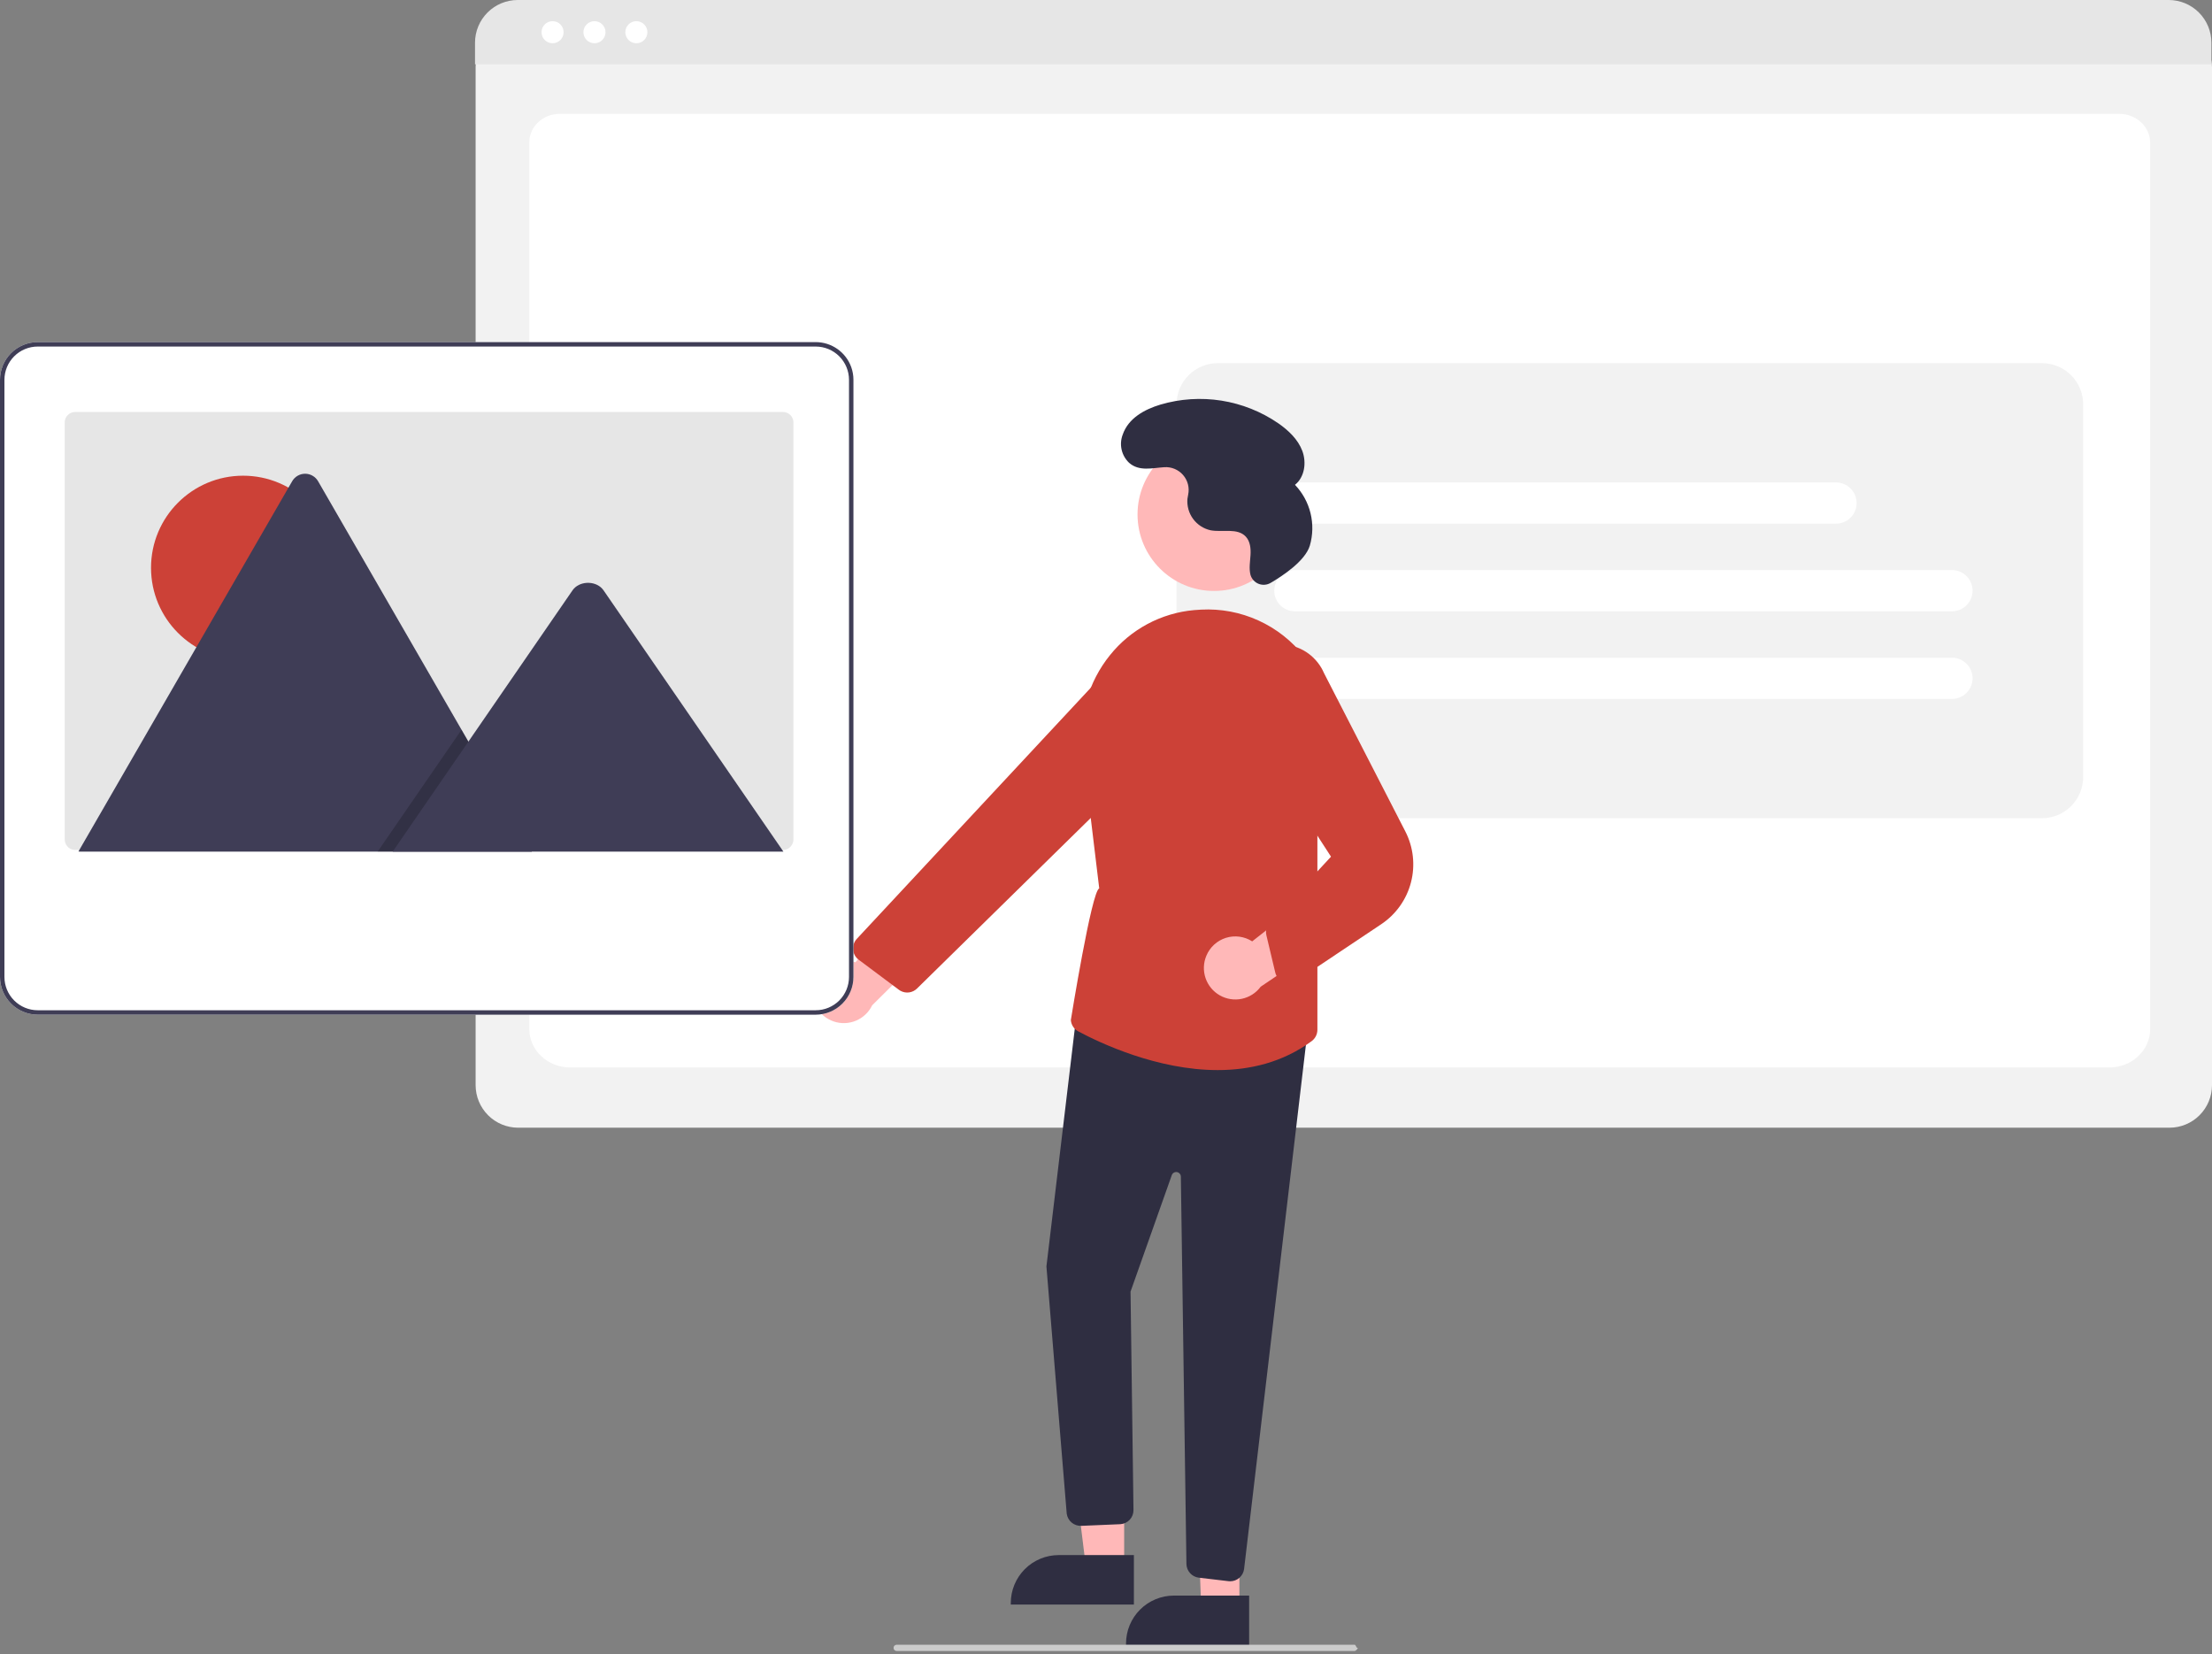<svg width="662" height="495" viewBox="0 0 662 495" fill="none" xmlns="http://www.w3.org/2000/svg">
<rect x="0" y="0" width="662" height="495" fill="#808080" stroke="none"/>
<g clip-path="url(#clip0)">
<path d="M649.276 337.433H155.066C151.693 337.429 148.458 336.087 146.073 333.702C143.687 331.316 142.346 328.082 142.342 324.708V19.969C142.345 17.497 143.328 15.128 145.075 13.38C146.823 11.633 149.192 10.649 151.664 10.646H652.517C655.031 10.649 657.442 11.649 659.22 13.427C660.998 15.205 661.998 17.616 662 20.13V324.708C661.997 328.082 660.655 331.316 658.269 333.702C655.884 336.087 652.649 337.429 649.276 337.433V337.433Z" fill="#F2F2F2"/>
<path d="M631.247 319.413H170.657C163.905 319.413 158.412 314.269 158.412 307.947V42.576C158.412 37.887 162.482 34.072 167.486 34.072H634.268C639.354 34.072 643.492 37.95 643.492 42.716V307.947C643.492 314.269 637.998 319.413 631.247 319.413Z" fill="white"/>
<path d="M661.822 19.241H142.162V12.763C142.167 9.378 143.514 6.134 145.909 3.741C148.303 1.348 151.548 0.003 154.933 0H649.051C652.436 0.003 655.682 1.348 658.076 3.741C660.47 6.134 661.817 9.378 661.822 12.763V19.241Z" fill="#E6E6E6"/>
<path d="M165.372 12.943C167.196 12.943 168.675 11.464 168.675 9.639C168.675 7.815 167.196 6.336 165.372 6.336C163.547 6.336 162.068 7.815 162.068 9.639C162.068 11.464 163.547 12.943 165.372 12.943Z" fill="white"/>
<path d="M177.911 12.943C179.735 12.943 181.214 11.464 181.214 9.639C181.214 7.815 179.735 6.336 177.911 6.336C176.086 6.336 174.607 7.815 174.607 9.639C174.607 11.464 176.086 12.943 177.911 12.943Z" fill="white"/>
<path d="M190.45 12.943C192.274 12.943 193.753 11.464 193.753 9.639C193.753 7.815 192.274 6.336 190.45 6.336C188.625 6.336 187.146 7.815 187.146 9.639C187.146 11.464 188.625 12.943 190.45 12.943Z" fill="white"/>
<path d="M364.45 244.818H611.107C614.38 244.818 617.518 243.518 619.832 241.204C622.146 238.89 623.446 235.752 623.446 232.479V121.005C623.446 117.733 622.146 114.594 619.832 112.28C617.518 109.966 614.38 108.666 611.107 108.666H364.45C361.178 108.666 358.039 109.966 355.725 112.28C353.411 114.594 352.111 117.733 352.111 121.005V232.479C352.111 235.752 353.411 238.89 355.725 241.204C358.039 243.518 361.178 244.818 364.45 244.818V244.818Z" fill="#F2F2F2"/>
<path d="M584.177 182.911H387.523C385.887 182.911 384.318 182.261 383.161 181.104C382.004 179.947 381.354 178.378 381.354 176.742C381.354 175.106 382.004 173.536 383.161 172.379C384.318 171.222 385.887 170.572 387.523 170.572H584.177C585.813 170.572 587.382 171.222 588.539 172.379C589.696 173.536 590.346 175.106 590.346 176.742C590.346 178.378 589.696 179.947 588.539 181.104C587.382 182.261 585.813 182.911 584.177 182.911V182.911Z" fill="white"/>
<path d="M584.177 209.132H387.523C385.887 209.132 384.318 208.482 383.161 207.325C382.004 206.168 381.354 204.599 381.354 202.963C381.354 201.326 382.004 199.757 383.161 198.6C384.318 197.443 385.887 196.793 387.523 196.793H584.177C585.813 196.793 587.382 197.443 588.539 198.6C589.696 199.757 590.346 201.326 590.346 202.963C590.346 204.599 589.696 206.168 588.539 207.325C587.382 208.482 585.813 209.132 584.177 209.132V209.132Z" fill="white"/>
<path d="M549.473 156.691H387.523C385.887 156.691 384.318 156.041 383.161 154.884C382.004 153.727 381.354 152.157 381.354 150.521C381.354 148.885 382.004 147.316 383.161 146.159C384.318 145.002 385.887 144.352 387.523 144.352H549.473C551.11 144.352 552.679 145.002 553.836 146.159C554.993 147.316 555.643 148.885 555.643 150.521C555.643 152.157 554.993 153.727 553.836 154.884C552.679 156.041 551.11 156.691 549.473 156.691V156.691Z" fill="white"/>
<path d="M243.32 294.733C243.6 293.392 244.171 292.128 244.992 291.031C245.813 289.934 246.864 289.03 248.072 288.383C249.28 287.737 250.615 287.363 251.984 287.288C253.352 287.213 254.72 287.439 255.991 287.95L277.857 262.824L282.502 279.498L261.025 300.802C260.025 302.881 258.298 304.52 256.169 305.411C254.041 306.301 251.66 306.379 249.478 305.631C247.295 304.883 245.463 303.361 244.328 301.352C243.193 299.343 242.835 296.988 243.321 294.733H243.32Z" fill="#FFB8B8"/>
<path d="M363.331 176.825C375.974 176.825 386.224 166.576 386.224 153.932C386.224 141.289 375.974 131.039 363.331 131.039C350.687 131.039 340.438 141.289 340.438 153.932C340.438 166.576 350.687 176.825 363.331 176.825Z" fill="#FFB8B8"/>
<path d="M336.438 469.046L325.01 469.045L319.574 424.969L336.439 424.97L336.438 469.046Z" fill="#FFB8B8"/>
<path d="M339.35 480.123L302.504 480.122V479.656C302.504 477.772 302.875 475.907 303.596 474.167C304.316 472.427 305.373 470.846 306.704 469.515C308.036 468.183 309.617 467.127 311.357 466.406C313.097 465.685 314.962 465.314 316.846 465.314H316.846L339.351 465.315L339.35 480.123Z" fill="#2F2E41"/>
<path d="M370.923 481.165L359.496 481.164L357.914 438.14L370.925 437.088L370.923 481.165Z" fill="#FFB8B8"/>
<path d="M373.838 492.24L336.992 492.239V491.773C336.992 489.89 337.363 488.025 338.084 486.285C338.805 484.545 339.861 482.964 341.193 481.632C342.524 480.3 344.105 479.244 345.846 478.523C347.586 477.802 349.45 477.432 351.334 477.432H351.335L373.839 477.433L373.838 492.24Z" fill="#2F2E41"/>
<path d="M367.674 473.12L358.775 472.072C357.766 471.951 356.835 471.468 356.154 470.714C355.473 469.959 355.088 468.983 355.071 467.967L353.404 352.072C353.399 351.744 353.279 351.428 353.065 351.18C352.85 350.931 352.556 350.766 352.232 350.713C351.909 350.66 351.577 350.722 351.294 350.889C351.012 351.056 350.797 351.317 350.688 351.626L338.342 386.485L339.225 451.826C339.24 452.905 338.838 453.948 338.104 454.738C337.37 455.528 336.36 456.005 335.283 456.07L323.666 456.563C322.603 456.624 321.557 456.28 320.737 455.602C319.917 454.923 319.383 453.96 319.243 452.905L313.176 378.989L313.172 378.943L322.378 301.748L391.524 306.751L372.329 469.446C372.208 470.465 371.717 471.405 370.95 472.087C370.183 472.769 369.193 473.147 368.166 473.149C368.002 473.149 367.837 473.139 367.674 473.12Z" fill="#2F2E41"/>
<path d="M322.673 308.592C322.053 308.261 321.526 307.778 321.142 307.188C320.758 306.598 320.53 305.921 320.479 305.219C320.479 305.219 326.696 266.552 328.975 265.827L323.99 224.476C323.392 219.433 323.809 214.321 325.214 209.441C326.62 204.56 328.986 200.01 332.174 196.057C335.244 192.221 339.059 189.048 343.39 186.728C347.72 184.408 352.476 182.989 357.37 182.558C358.067 182.495 358.76 182.447 359.449 182.414C365.348 182.098 371.236 183.211 376.613 185.658C381.99 188.106 386.697 191.815 390.333 196.472C394.104 201.168 396.686 206.705 397.857 212.614C399.029 218.522 398.756 224.625 397.062 230.406L394.266 240.136V308.138C394.263 308.801 394.104 309.455 393.803 310.047C393.502 310.638 393.066 311.15 392.53 311.543C383.824 317.933 373.985 320.192 364.423 320.192C346.33 320.192 329.23 312.102 322.673 308.592Z" fill="#CC4137"/>
<path d="M268.994 296.148L256.968 287.155C256.496 286.803 256.104 286.355 255.817 285.84C255.53 285.326 255.354 284.757 255.302 284.17C255.249 283.583 255.321 282.992 255.512 282.435C255.703 281.878 256.01 281.367 256.412 280.936L328.055 204.063C330.355 201.617 333.455 200.076 336.794 199.721C340.133 199.366 343.488 200.22 346.25 202.128L346.251 202.128C347.934 203.302 349.338 204.832 350.362 206.61C351.387 208.388 352.007 210.37 352.178 212.415C352.35 214.46 352.068 216.517 351.354 218.441C350.639 220.365 349.51 222.107 348.045 223.544L274.444 295.783C273.797 296.424 272.958 296.835 272.056 296.955C271.153 297.074 270.236 296.894 269.446 296.443C269.289 296.355 269.138 296.256 268.994 296.148V296.148Z" fill="#CC4137"/>
<path d="M361.038 285.969C361.563 284.704 362.36 283.569 363.372 282.645C364.383 281.721 365.585 281.03 366.893 280.62C368.201 280.211 369.582 280.093 370.94 280.275C372.298 280.458 373.6 280.936 374.753 281.675L400.932 261.082L402.377 278.33L377.295 295.242C375.924 297.097 373.92 298.385 371.663 298.861C369.406 299.338 367.052 298.97 365.048 297.827C363.044 296.684 361.529 294.845 360.79 292.66C360.051 290.475 360.139 288.094 361.038 285.969V285.969Z" fill="#FFB8B8"/>
<path d="M384.469 294.01C383.776 293.795 383.151 293.402 382.657 292.871C382.163 292.339 381.816 291.688 381.651 290.982L379.007 279.875C378.813 279.086 378.855 278.258 379.129 277.494C379.402 276.729 379.895 276.062 380.545 275.576L398.338 256.333L372.166 215.977C370.185 213.538 369.069 210.511 368.991 207.37C368.913 204.229 369.878 201.151 371.735 198.616C373.216 196.597 375.204 195.005 377.499 194.001C379.793 192.998 382.311 192.618 384.799 192.902C387.287 193.185 389.656 194.121 391.666 195.615C393.676 197.108 395.255 199.107 396.244 201.407L420.576 248.767C422.995 253.472 423.598 258.903 422.271 264.025C420.944 269.146 417.779 273.6 413.379 276.539L388.514 293.149C387.752 293.83 386.767 294.207 385.745 294.208C385.312 294.208 384.882 294.141 384.469 294.01Z" fill="#CC4137"/>
<path d="M380.294 174.399C379.755 174.722 379.148 174.918 378.521 174.969C377.894 175.021 377.263 174.928 376.678 174.696C376.093 174.465 375.569 174.103 375.146 173.636C374.724 173.17 374.414 172.613 374.242 172.008L374.228 171.951C373.761 170.046 374.129 168.052 374.25 166.095C374.37 164.138 374.167 161.989 372.827 160.558C370.328 157.889 365.917 159.335 362.321 158.676C360.214 158.217 358.347 157.007 357.068 155.271C355.79 153.536 355.188 151.394 355.374 149.246C355.423 148.839 355.501 148.431 355.589 148.024C355.808 146.992 355.785 145.923 355.522 144.901C355.258 143.879 354.761 142.933 354.07 142.135C353.38 141.338 352.513 140.711 351.539 140.305C350.566 139.899 349.511 139.724 348.458 139.794C344.829 140.021 340.916 141.141 337.898 138.469C336.792 137.414 336.02 136.057 335.68 134.566C335.339 133.076 335.445 131.518 335.985 130.088C337.673 125.128 342.506 122.511 347.295 121.061C353.219 119.315 359.456 118.911 365.555 119.878C371.654 120.846 377.461 123.16 382.553 126.652C385.594 128.772 388.438 131.44 389.747 134.907C391.057 138.375 390.458 142.762 387.558 145.071C389.828 147.448 391.433 150.381 392.213 153.574C392.992 156.768 392.919 160.11 392 163.266C390.587 167.908 383.747 172.387 380.294 174.399Z" fill="#2F2E41"/>
<path d="M405.363 494.007H268.346C268.099 494.007 267.862 493.909 267.687 493.734C267.512 493.559 267.414 493.322 267.414 493.075C267.414 492.827 267.512 492.59 267.687 492.416C267.862 492.241 268.099 492.143 268.346 492.143H405.363C405.878 492.143 405.781 493.075 406.295 493.075C406.527 493.075 405.878 494.007 405.363 494.007Z" fill="#CCCCCC"/>
<path d="M254.751 109.831C253.962 107.647 252.519 105.759 250.619 104.423C248.72 103.087 246.455 102.369 244.132 102.365H11.282C8.291 102.364 5.422 103.551 3.306 105.665C1.19 107.78 0.001 110.648 0 113.639V292.333C0.004 295.324 1.194 298.192 3.309 300.306C5.424 302.421 8.291 303.611 11.282 303.616H244.132C247.123 303.611 249.99 302.421 252.105 300.306C254.22 298.192 255.41 295.324 255.414 292.333V113.647C255.416 112.347 255.192 111.055 254.751 109.831V109.831Z" fill="white"/>
<path d="M254.751 109.831C253.962 107.647 252.519 105.759 250.619 104.423C248.72 103.087 246.455 102.369 244.132 102.365H11.282C8.291 102.364 5.422 103.551 3.306 105.665C1.19 107.78 0.001 110.648 0 113.639V292.333C0.004 295.324 1.194 298.192 3.309 300.306C5.424 302.421 8.291 303.611 11.282 303.616H244.132C247.123 303.611 249.99 302.421 252.105 300.306C254.22 298.192 255.41 295.324 255.414 292.333V113.647C255.416 112.347 255.192 111.055 254.751 109.831V109.831ZM254.087 292.333C254.084 294.973 253.034 297.503 251.168 299.369C249.301 301.235 246.771 302.285 244.132 302.288H11.282C8.643 302.285 6.113 301.235 4.247 299.369C2.38 297.503 1.331 294.973 1.327 292.333V113.647C1.331 111.008 2.38 108.478 4.247 106.612C6.113 104.746 8.643 103.696 11.282 103.693H244.132C246.771 103.696 249.301 104.746 251.168 106.612C253.034 108.478 254.084 111.008 254.087 113.647V292.333Z" fill="#3F3D56"/>
<path d="M237.456 126.409V251.18C237.456 252.013 237.126 252.811 236.537 253.401C235.949 253.99 235.15 254.321 234.317 254.321H22.509C22.358 254.322 22.207 254.311 22.058 254.286C21.311 254.178 20.628 253.805 20.134 253.235C19.639 252.664 19.367 251.935 19.367 251.18V126.409C19.367 125.996 19.448 125.588 19.606 125.207C19.764 124.826 19.995 124.48 20.286 124.188C20.578 123.896 20.924 123.665 21.305 123.507C21.686 123.349 22.094 123.268 22.506 123.268H234.315C234.727 123.267 235.136 123.349 235.517 123.506C235.898 123.664 236.244 123.895 236.536 124.187C236.827 124.478 237.059 124.824 237.217 125.205C237.375 125.586 237.456 125.994 237.456 126.407V126.409V126.409Z" fill="#E6E6E6"/>
<path d="M72.758 197.455C87.978 197.455 100.317 185.117 100.317 169.897C100.317 154.676 87.978 142.338 72.758 142.338C57.538 142.338 45.199 154.676 45.199 169.897C45.199 185.117 57.538 197.455 72.758 197.455Z" fill="#CC4137"/>
<path d="M159.179 254.822H23.984C23.814 254.824 23.645 254.81 23.479 254.782L87.42 144.026C87.81 143.337 88.376 142.763 89.061 142.364C89.745 141.964 90.524 141.754 91.316 141.754C92.109 141.754 92.887 141.964 93.572 142.364C94.256 142.763 94.823 143.337 95.213 144.026L138.125 218.352L140.181 221.908L159.179 254.822Z" fill="#3F3D56"/>
<path opacity="0.2" d="M159.178 254.821H113.02L135.679 221.907L137.31 219.537L138.125 218.352L140.181 221.907L159.178 254.821Z" fill="black"/>
<path d="M234.454 254.823H117.521L140.181 221.909L141.811 219.538L171.338 176.646C173.274 173.834 177.931 173.659 180.207 176.115C180.36 176.283 180.502 176.46 180.632 176.646L234.454 254.823Z" fill="#3F3D56"/>
</g>
<defs>
<clipPath id="clip0">
<rect width="662" height="494.007" fill="white"/>
</clipPath>
</defs>
</svg>
